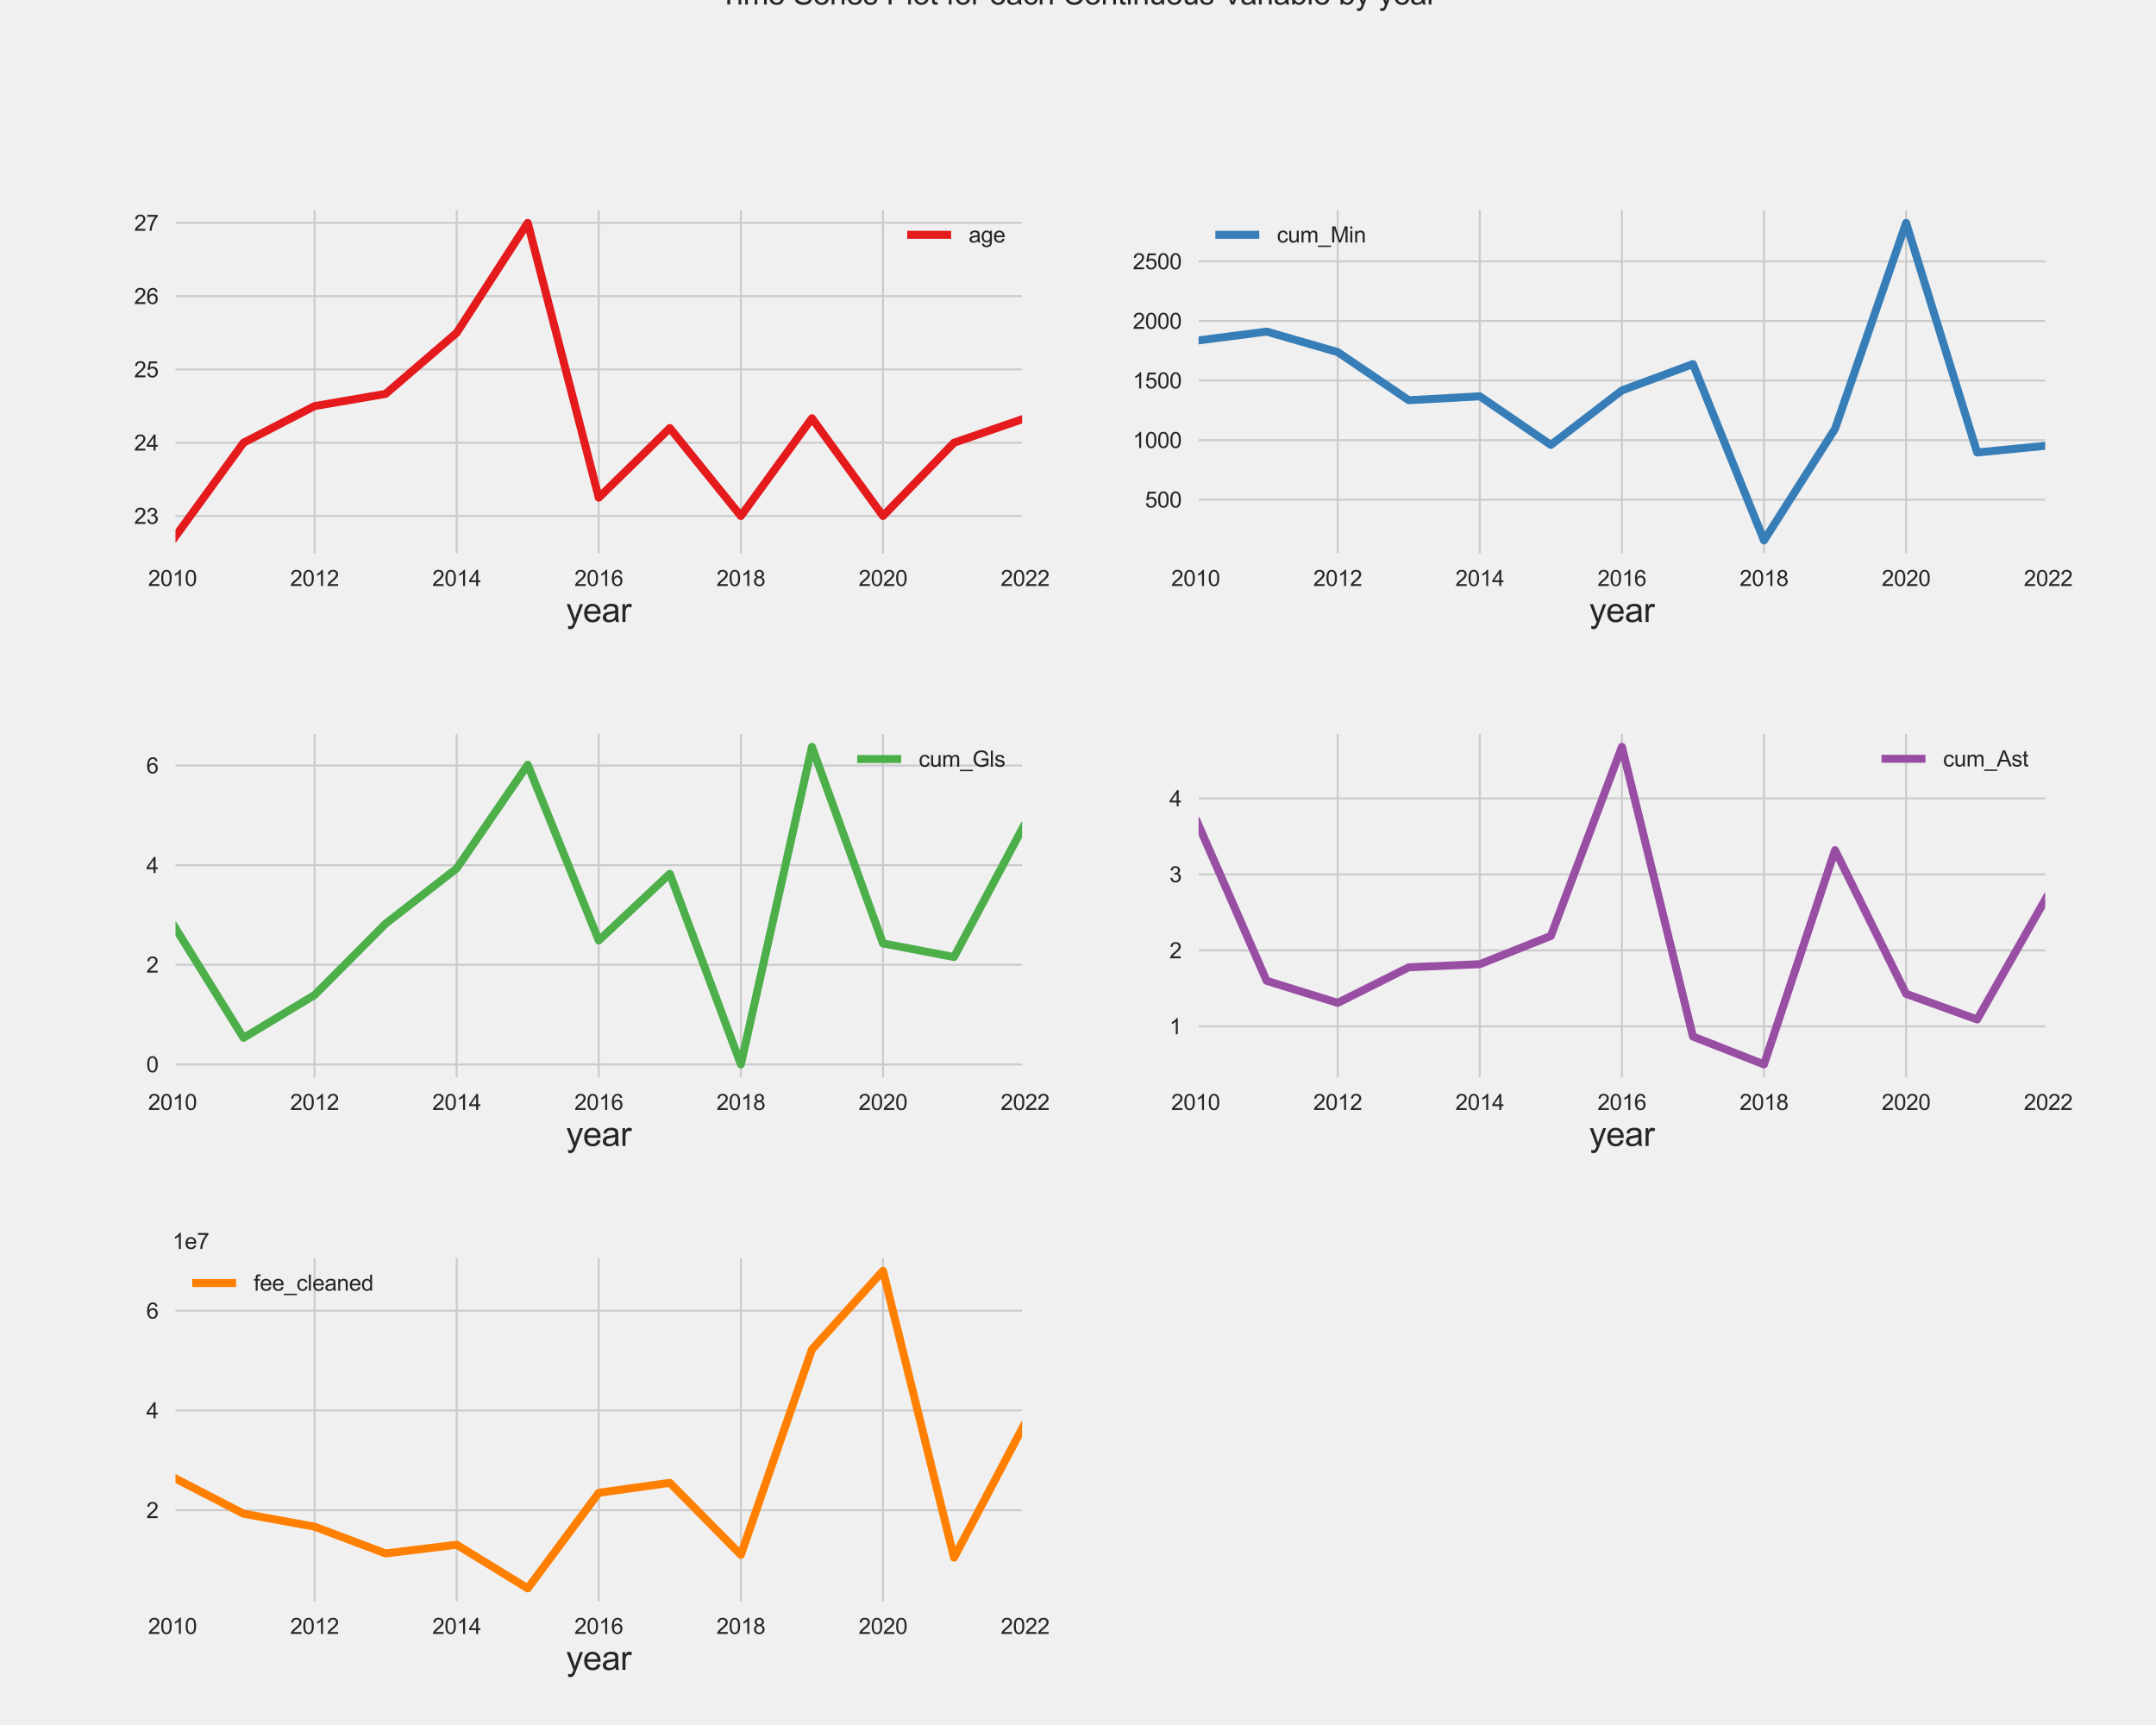 <?xml version="1.0" encoding="utf-8" standalone="no"?>
<!DOCTYPE svg PUBLIC "-//W3C//DTD SVG 1.1//EN"
  "http://www.w3.org/Graphics/SVG/1.1/DTD/svg11.dtd">
<svg xmlns:xlink="http://www.w3.org/1999/xlink" width="1080pt" height="864pt" viewBox="0 0 1080 864" xmlns="http://www.w3.org/2000/svg" version="1.1">
 <defs>
  <style type="text/css">*{stroke-linejoin: round; stroke-linecap: butt}</style>
 </defs>
 <g id="figure_1">
  <g id="patch_1">
   <path d="M 0 864 
L 1080 864 
L 1080 0 
L 0 0 
z
" style="fill: #f0f0f0"/>
  </g>
  <g id="axes_1">
   <g id="patch_2">
    <path d="M 86.4 278.64 
L 513.491 278.64 
L 513.491 103.68 
L 86.4 103.68 
z
" style="fill: #f0f0f0"/>
   </g>
   <g id="matplotlib.axis_1">
    <g id="xtick_1">
     <g id="line2d_1">
      <path d="M 86.4 278.64 
L 86.4 103.68 
" clip-path="url(#pf07fa0594e)" style="fill: none; stroke: #cbcbcb"/>
     </g>
     <g id="text_1">
      <!-- 2010 -->
      <g style="fill: #262626" transform="translate(74.166 293.514)scale(0.11 -0.11)">
       <defs>
        <path id="ArialMT-32" d="M 3222 541 
L 3222 0 
L 194 0 
Q 188 203 259 391 
Q 375 700 629 1000 
Q 884 1300 1366 1694 
Q 2113 2306 2375 2664 
Q 2638 3022 2638 3341 
Q 2638 3675 2398 3904 
Q 2159 4134 1775 4134 
Q 1369 4134 1125 3890 
Q 881 3647 878 3216 
L 300 3275 
Q 359 3922 746 4261 
Q 1134 4600 1788 4600 
Q 2447 4600 2831 4234 
Q 3216 3869 3216 3328 
Q 3216 3053 3103 2787 
Q 2991 2522 2730 2228 
Q 2469 1934 1863 1422 
Q 1356 997 1212 845 
Q 1069 694 975 541 
L 3222 541 
z
" transform="scale(0.016)"/>
        <path id="ArialMT-30" d="M 266 2259 
Q 266 3072 433 3567 
Q 600 4063 929 4331 
Q 1259 4600 1759 4600 
Q 2128 4600 2406 4451 
Q 2684 4303 2865 4023 
Q 3047 3744 3150 3342 
Q 3253 2941 3253 2259 
Q 3253 1453 3087 958 
Q 2922 463 2592 192 
Q 2263 -78 1759 -78 
Q 1097 -78 719 397 
Q 266 969 266 2259 
z
M 844 2259 
Q 844 1131 1108 757 
Q 1372 384 1759 384 
Q 2147 384 2411 759 
Q 2675 1134 2675 2259 
Q 2675 3391 2411 3762 
Q 2147 4134 1753 4134 
Q 1366 4134 1134 3806 
Q 844 3388 844 2259 
z
" transform="scale(0.016)"/>
        <path id="ArialMT-31" d="M 2384 0 
L 1822 0 
L 1822 3584 
Q 1619 3391 1289 3197 
Q 959 3003 697 2906 
L 697 3450 
Q 1169 3672 1522 3987 
Q 1875 4303 2022 4600 
L 2384 4600 
L 2384 0 
z
" transform="scale(0.016)"/>
       </defs>
       <use xlink:href="#ArialMT-32"/>
       <use xlink:href="#ArialMT-30" x="55.615"/>
       <use xlink:href="#ArialMT-31" x="111.23"/>
       <use xlink:href="#ArialMT-30" x="166.846"/>
      </g>
     </g>
    </g>
    <g id="xtick_2">
     <g id="line2d_2">
      <path d="M 157.582 278.64 
L 157.582 103.68 
" clip-path="url(#pf07fa0594e)" style="fill: none; stroke: #cbcbcb"/>
     </g>
     <g id="text_2">
      <!-- 2012 -->
      <g style="fill: #262626" transform="translate(145.348 293.514)scale(0.11 -0.11)">
       <use xlink:href="#ArialMT-32"/>
       <use xlink:href="#ArialMT-30" x="55.615"/>
       <use xlink:href="#ArialMT-31" x="111.23"/>
       <use xlink:href="#ArialMT-32" x="166.846"/>
      </g>
     </g>
    </g>
    <g id="xtick_3">
     <g id="line2d_3">
      <path d="M 228.764 278.64 
L 228.764 103.68 
" clip-path="url(#pf07fa0594e)" style="fill: none; stroke: #cbcbcb"/>
     </g>
     <g id="text_3">
      <!-- 2014 -->
      <g style="fill: #262626" transform="translate(216.53 293.514)scale(0.11 -0.11)">
       <defs>
        <path id="ArialMT-34" d="M 2069 0 
L 2069 1097 
L 81 1097 
L 81 1613 
L 2172 4581 
L 2631 4581 
L 2631 1613 
L 3250 1613 
L 3250 1097 
L 2631 1097 
L 2631 0 
L 2069 0 
z
M 2069 1613 
L 2069 3678 
L 634 1613 
L 2069 1613 
z
" transform="scale(0.016)"/>
       </defs>
       <use xlink:href="#ArialMT-32"/>
       <use xlink:href="#ArialMT-30" x="55.615"/>
       <use xlink:href="#ArialMT-31" x="111.23"/>
       <use xlink:href="#ArialMT-34" x="166.846"/>
      </g>
     </g>
    </g>
    <g id="xtick_4">
     <g id="line2d_4">
      <path d="M 299.945 278.64 
L 299.945 103.68 
" clip-path="url(#pf07fa0594e)" style="fill: none; stroke: #cbcbcb"/>
     </g>
     <g id="text_4">
      <!-- 2016 -->
      <g style="fill: #262626" transform="translate(287.711 293.514)scale(0.11 -0.11)">
       <defs>
        <path id="ArialMT-36" d="M 3184 3459 
L 2625 3416 
Q 2550 3747 2413 3897 
Q 2184 4138 1850 4138 
Q 1581 4138 1378 3988 
Q 1113 3794 959 3422 
Q 806 3050 800 2363 
Q 1003 2672 1297 2822 
Q 1591 2972 1913 2972 
Q 2475 2972 2870 2558 
Q 3266 2144 3266 1488 
Q 3266 1056 3080 686 
Q 2894 316 2569 119 
Q 2244 -78 1831 -78 
Q 1128 -78 684 439 
Q 241 956 241 2144 
Q 241 3472 731 4075 
Q 1159 4600 1884 4600 
Q 2425 4600 2770 4297 
Q 3116 3994 3184 3459 
z
M 888 1484 
Q 888 1194 1011 928 
Q 1134 663 1356 523 
Q 1578 384 1822 384 
Q 2178 384 2434 671 
Q 2691 959 2691 1453 
Q 2691 1928 2437 2201 
Q 2184 2475 1800 2475 
Q 1419 2475 1153 2201 
Q 888 1928 888 1484 
z
" transform="scale(0.016)"/>
       </defs>
       <use xlink:href="#ArialMT-32"/>
       <use xlink:href="#ArialMT-30" x="55.615"/>
       <use xlink:href="#ArialMT-31" x="111.23"/>
       <use xlink:href="#ArialMT-36" x="166.846"/>
      </g>
     </g>
    </g>
    <g id="xtick_5">
     <g id="line2d_5">
      <path d="M 371.127 278.64 
L 371.127 103.68 
" clip-path="url(#pf07fa0594e)" style="fill: none; stroke: #cbcbcb"/>
     </g>
     <g id="text_5">
      <!-- 2018 -->
      <g style="fill: #262626" transform="translate(358.893 293.514)scale(0.11 -0.11)">
       <defs>
        <path id="ArialMT-38" d="M 1131 2484 
Q 781 2613 612 2850 
Q 444 3088 444 3419 
Q 444 3919 803 4259 
Q 1163 4600 1759 4600 
Q 2359 4600 2725 4251 
Q 3091 3903 3091 3403 
Q 3091 3084 2923 2848 
Q 2756 2613 2416 2484 
Q 2838 2347 3058 2040 
Q 3278 1734 3278 1309 
Q 3278 722 2862 322 
Q 2447 -78 1769 -78 
Q 1091 -78 675 323 
Q 259 725 259 1325 
Q 259 1772 486 2073 
Q 713 2375 1131 2484 
z
M 1019 3438 
Q 1019 3113 1228 2906 
Q 1438 2700 1772 2700 
Q 2097 2700 2305 2904 
Q 2513 3109 2513 3406 
Q 2513 3716 2298 3927 
Q 2084 4138 1766 4138 
Q 1444 4138 1231 3931 
Q 1019 3725 1019 3438 
z
M 838 1322 
Q 838 1081 952 856 
Q 1066 631 1291 507 
Q 1516 384 1775 384 
Q 2178 384 2440 643 
Q 2703 903 2703 1303 
Q 2703 1709 2433 1975 
Q 2163 2241 1756 2241 
Q 1359 2241 1098 1978 
Q 838 1716 838 1322 
z
" transform="scale(0.016)"/>
       </defs>
       <use xlink:href="#ArialMT-32"/>
       <use xlink:href="#ArialMT-30" x="55.615"/>
       <use xlink:href="#ArialMT-31" x="111.23"/>
       <use xlink:href="#ArialMT-38" x="166.846"/>
      </g>
     </g>
    </g>
    <g id="xtick_6">
     <g id="line2d_6">
      <path d="M 442.309 278.64 
L 442.309 103.68 
" clip-path="url(#pf07fa0594e)" style="fill: none; stroke: #cbcbcb"/>
     </g>
     <g id="text_6">
      <!-- 2020 -->
      <g style="fill: #262626" transform="translate(430.075 293.514)scale(0.11 -0.11)">
       <use xlink:href="#ArialMT-32"/>
       <use xlink:href="#ArialMT-30" x="55.615"/>
       <use xlink:href="#ArialMT-32" x="111.23"/>
       <use xlink:href="#ArialMT-30" x="166.846"/>
      </g>
     </g>
    </g>
    <g id="xtick_7">
     <g id="line2d_7">
      <path d="M 513.491 278.64 
L 513.491 103.68 
" clip-path="url(#pf07fa0594e)" style="fill: none; stroke: #cbcbcb"/>
     </g>
     <g id="text_7">
      <!-- 2022 -->
      <g style="fill: #262626" transform="translate(501.257 293.514)scale(0.11 -0.11)">
       <use xlink:href="#ArialMT-32"/>
       <use xlink:href="#ArialMT-30" x="55.615"/>
       <use xlink:href="#ArialMT-32" x="111.23"/>
       <use xlink:href="#ArialMT-32" x="166.846"/>
      </g>
     </g>
    </g>
    <g id="xtick_8"/>
    <g id="xtick_9"/>
    <g id="xtick_10"/>
    <g id="xtick_11"/>
    <g id="xtick_12"/>
    <g id="xtick_13"/>
    <g id="text_8">
     <!-- year -->
     <g style="fill: #262626" transform="translate(283.606 311.528)scale(0.168 -0.168)">
      <defs>
       <path id="ArialMT-79" d="M 397 -1278 
L 334 -750 
Q 519 -800 656 -800 
Q 844 -800 956 -737 
Q 1069 -675 1141 -563 
Q 1194 -478 1313 -144 
Q 1328 -97 1363 -6 
L 103 3319 
L 709 3319 
L 1400 1397 
Q 1534 1031 1641 628 
Q 1738 1016 1872 1384 
L 2581 3319 
L 3144 3319 
L 1881 -56 
Q 1678 -603 1566 -809 
Q 1416 -1088 1222 -1217 
Q 1028 -1347 759 -1347 
Q 597 -1347 397 -1278 
z
" transform="scale(0.016)"/>
       <path id="ArialMT-65" d="M 2694 1069 
L 3275 997 
Q 3138 488 2766 206 
Q 2394 -75 1816 -75 
Q 1088 -75 661 373 
Q 234 822 234 1631 
Q 234 2469 665 2931 
Q 1097 3394 1784 3394 
Q 2450 3394 2872 2941 
Q 3294 2488 3294 1666 
Q 3294 1616 3291 1516 
L 816 1516 
Q 847 969 1125 678 
Q 1403 388 1819 388 
Q 2128 388 2347 550 
Q 2566 713 2694 1069 
z
M 847 1978 
L 2700 1978 
Q 2663 2397 2488 2606 
Q 2219 2931 1791 2931 
Q 1403 2931 1139 2672 
Q 875 2413 847 1978 
z
" transform="scale(0.016)"/>
       <path id="ArialMT-61" d="M 2588 409 
Q 2275 144 1986 34 
Q 1697 -75 1366 -75 
Q 819 -75 525 192 
Q 231 459 231 875 
Q 231 1119 342 1320 
Q 453 1522 633 1644 
Q 813 1766 1038 1828 
Q 1203 1872 1538 1913 
Q 2219 1994 2541 2106 
Q 2544 2222 2544 2253 
Q 2544 2597 2384 2738 
Q 2169 2928 1744 2928 
Q 1347 2928 1158 2789 
Q 969 2650 878 2297 
L 328 2372 
Q 403 2725 575 2942 
Q 747 3159 1072 3276 
Q 1397 3394 1825 3394 
Q 2250 3394 2515 3294 
Q 2781 3194 2906 3042 
Q 3031 2891 3081 2659 
Q 3109 2516 3109 2141 
L 3109 1391 
Q 3109 606 3145 398 
Q 3181 191 3288 0 
L 2700 0 
Q 2613 175 2588 409 
z
M 2541 1666 
Q 2234 1541 1622 1453 
Q 1275 1403 1131 1340 
Q 988 1278 909 1158 
Q 831 1038 831 891 
Q 831 666 1001 516 
Q 1172 366 1500 366 
Q 1825 366 2078 508 
Q 2331 650 2450 897 
Q 2541 1088 2541 1459 
L 2541 1666 
z
" transform="scale(0.016)"/>
       <path id="ArialMT-72" d="M 416 0 
L 416 3319 
L 922 3319 
L 922 2816 
Q 1116 3169 1280 3281 
Q 1444 3394 1641 3394 
Q 1925 3394 2219 3213 
L 2025 2691 
Q 1819 2813 1613 2813 
Q 1428 2813 1281 2702 
Q 1134 2591 1072 2394 
Q 978 2094 978 1738 
L 978 0 
L 416 0 
z
" transform="scale(0.016)"/>
      </defs>
      <use xlink:href="#ArialMT-79"/>
      <use xlink:href="#ArialMT-65" x="50"/>
      <use xlink:href="#ArialMT-61" x="105.615"/>
      <use xlink:href="#ArialMT-72" x="161.23"/>
     </g>
    </g>
   </g>
   <g id="matplotlib.axis_2">
    <g id="ytick_1">
     <g id="line2d_8">
      <path d="M 86.4 258.452 
L 513.491 258.452 
" clip-path="url(#pf07fa0594e)" style="fill: none; stroke: #cbcbcb"/>
     </g>
     <g id="text_9">
      <!-- 23 -->
      <g style="fill: #262626" transform="translate(67.166 262.389)scale(0.11 -0.11)">
       <defs>
        <path id="ArialMT-33" d="M 269 1209 
L 831 1284 
Q 928 806 1161 595 
Q 1394 384 1728 384 
Q 2125 384 2398 659 
Q 2672 934 2672 1341 
Q 2672 1728 2419 1979 
Q 2166 2231 1775 2231 
Q 1616 2231 1378 2169 
L 1441 2663 
Q 1497 2656 1531 2656 
Q 1891 2656 2178 2843 
Q 2466 3031 2466 3422 
Q 2466 3731 2256 3934 
Q 2047 4138 1716 4138 
Q 1388 4138 1169 3931 
Q 950 3725 888 3313 
L 325 3413 
Q 428 3978 793 4289 
Q 1159 4600 1703 4600 
Q 2078 4600 2393 4439 
Q 2709 4278 2876 4000 
Q 3044 3722 3044 3409 
Q 3044 3113 2884 2869 
Q 2725 2625 2413 2481 
Q 2819 2388 3044 2092 
Q 3269 1797 3269 1353 
Q 3269 753 2831 336 
Q 2394 -81 1725 -81 
Q 1122 -81 723 278 
Q 325 638 269 1209 
z
" transform="scale(0.016)"/>
       </defs>
       <use xlink:href="#ArialMT-32"/>
       <use xlink:href="#ArialMT-33" x="55.615"/>
      </g>
     </g>
    </g>
    <g id="ytick_2">
     <g id="line2d_9">
      <path d="M 86.4 221.747 
L 513.491 221.747 
" clip-path="url(#pf07fa0594e)" style="fill: none; stroke: #cbcbcb"/>
     </g>
     <g id="text_10">
      <!-- 24 -->
      <g style="fill: #262626" transform="translate(67.166 225.684)scale(0.11 -0.11)">
       <use xlink:href="#ArialMT-32"/>
       <use xlink:href="#ArialMT-34" x="55.615"/>
      </g>
     </g>
    </g>
    <g id="ytick_3">
     <g id="line2d_10">
      <path d="M 86.4 185.043 
L 513.491 185.043 
" clip-path="url(#pf07fa0594e)" style="fill: none; stroke: #cbcbcb"/>
     </g>
     <g id="text_11">
      <!-- 25 -->
      <g style="fill: #262626" transform="translate(67.166 188.979)scale(0.11 -0.11)">
       <defs>
        <path id="ArialMT-35" d="M 266 1200 
L 856 1250 
Q 922 819 1161 601 
Q 1400 384 1738 384 
Q 2144 384 2425 690 
Q 2706 997 2706 1503 
Q 2706 1984 2436 2262 
Q 2166 2541 1728 2541 
Q 1456 2541 1237 2417 
Q 1019 2294 894 2097 
L 366 2166 
L 809 4519 
L 3088 4519 
L 3088 3981 
L 1259 3981 
L 1013 2750 
Q 1425 3038 1878 3038 
Q 2478 3038 2890 2622 
Q 3303 2206 3303 1553 
Q 3303 931 2941 478 
Q 2500 -78 1738 -78 
Q 1113 -78 717 272 
Q 322 622 266 1200 
z
" transform="scale(0.016)"/>
       </defs>
       <use xlink:href="#ArialMT-32"/>
       <use xlink:href="#ArialMT-35" x="55.615"/>
      </g>
     </g>
    </g>
    <g id="ytick_4">
     <g id="line2d_11">
      <path d="M 86.4 148.338 
L 513.491 148.338 
" clip-path="url(#pf07fa0594e)" style="fill: none; stroke: #cbcbcb"/>
     </g>
     <g id="text_12">
      <!-- 26 -->
      <g style="fill: #262626" transform="translate(67.166 152.274)scale(0.11 -0.11)">
       <use xlink:href="#ArialMT-32"/>
       <use xlink:href="#ArialMT-36" x="55.615"/>
      </g>
     </g>
    </g>
    <g id="ytick_5">
     <g id="line2d_12">
      <path d="M 86.4 111.633 
L 513.491 111.633 
" clip-path="url(#pf07fa0594e)" style="fill: none; stroke: #cbcbcb"/>
     </g>
     <g id="text_13">
      <!-- 27 -->
      <g style="fill: #262626" transform="translate(67.166 115.57)scale(0.11 -0.11)">
       <defs>
        <path id="ArialMT-37" d="M 303 3981 
L 303 4522 
L 3269 4522 
L 3269 4084 
Q 2831 3619 2401 2847 
Q 1972 2075 1738 1259 
Q 1569 684 1522 0 
L 944 0 
Q 953 541 1156 1306 
Q 1359 2072 1739 2783 
Q 2119 3494 2547 3981 
L 303 3981 
z
" transform="scale(0.016)"/>
       </defs>
       <use xlink:href="#ArialMT-32"/>
       <use xlink:href="#ArialMT-37" x="55.615"/>
      </g>
     </g>
    </g>
   </g>
   <g id="line2d_13">
    <path d="M 86.4 270.687 
L 121.991 221.747 
L 157.582 203.395 
L 193.173 197.277 
L 228.764 166.69 
L 264.355 111.633 
L 299.945 249.276 
L 335.536 214.406 
L 371.127 258.452 
L 406.718 209.512 
L 442.309 258.452 
L 477.9 221.747 
L 513.491 209.512 
" clip-path="url(#pf07fa0594e)" style="fill: none; stroke: #e41a1c; stroke-width: 4"/>
   </g>
   <g id="patch_3">
    <path d="M 86.4 278.64 
L 86.4 103.68 
" style="fill: none; stroke: #f0f0f0; stroke-width: 3; stroke-linejoin: miter; stroke-linecap: square"/>
   </g>
   <g id="patch_4">
    <path d="M 513.491 278.64 
L 513.491 103.68 
" style="fill: none; stroke: #f0f0f0; stroke-width: 3; stroke-linejoin: miter; stroke-linecap: square"/>
   </g>
   <g id="patch_5">
    <path d="M 86.4 278.64 
L 513.491 278.64 
" style="fill: none; stroke: #f0f0f0; stroke-width: 3; stroke-linejoin: miter; stroke-linecap: square"/>
   </g>
   <g id="patch_6">
    <path d="M 86.4 103.68 
L 513.491 103.68 
" style="fill: none; stroke: #f0f0f0; stroke-width: 3; stroke-linejoin: miter; stroke-linecap: square"/>
   </g>
   <g id="legend_1">
    <g id="line2d_14">
     <path d="M 454.44 117.604 
L 465.44 117.604 
L 476.44 117.604 
" style="fill: none; stroke: #e41a1c; stroke-width: 4"/>
    </g>
    <g id="text_14">
     <!-- age -->
     <g style="fill: #262626" transform="translate(485.24 121.454)scale(0.11 -0.11)">
      <defs>
       <path id="ArialMT-67" d="M 319 -275 
L 866 -356 
Q 900 -609 1056 -725 
Q 1266 -881 1628 -881 
Q 2019 -881 2231 -725 
Q 2444 -569 2519 -288 
Q 2563 -116 2559 434 
Q 2191 0 1641 0 
Q 956 0 581 494 
Q 206 988 206 1678 
Q 206 2153 378 2554 
Q 550 2956 876 3175 
Q 1203 3394 1644 3394 
Q 2231 3394 2613 2919 
L 2613 3319 
L 3131 3319 
L 3131 450 
Q 3131 -325 2973 -648 
Q 2816 -972 2473 -1159 
Q 2131 -1347 1631 -1347 
Q 1038 -1347 672 -1080 
Q 306 -813 319 -275 
z
M 784 1719 
Q 784 1066 1043 766 
Q 1303 466 1694 466 
Q 2081 466 2343 764 
Q 2606 1063 2606 1700 
Q 2606 2309 2336 2618 
Q 2066 2928 1684 2928 
Q 1309 2928 1046 2623 
Q 784 2319 784 1719 
z
" transform="scale(0.016)"/>
      </defs>
      <use xlink:href="#ArialMT-61"/>
      <use xlink:href="#ArialMT-67" x="55.615"/>
      <use xlink:href="#ArialMT-65" x="111.23"/>
     </g>
    </g>
   </g>
  </g>
  <g id="axes_2">
   <g id="patch_7">
    <path d="M 598.909 278.64 
L 1026 278.64 
L 1026 103.68 
L 598.909 103.68 
z
" style="fill: #f0f0f0"/>
   </g>
   <g id="matplotlib.axis_3">
    <g id="xtick_14">
     <g id="line2d_15">
      <path d="M 598.909 278.64 
L 598.909 103.68 
" clip-path="url(#p435dba5d13)" style="fill: none; stroke: #cbcbcb"/>
     </g>
     <g id="text_15">
      <!-- 2010 -->
      <g style="fill: #262626" transform="translate(586.675 293.514)scale(0.11 -0.11)">
       <use xlink:href="#ArialMT-32"/>
       <use xlink:href="#ArialMT-30" x="55.615"/>
       <use xlink:href="#ArialMT-31" x="111.23"/>
       <use xlink:href="#ArialMT-30" x="166.846"/>
      </g>
     </g>
    </g>
    <g id="xtick_15">
     <g id="line2d_16">
      <path d="M 670.091 278.64 
L 670.091 103.68 
" clip-path="url(#p435dba5d13)" style="fill: none; stroke: #cbcbcb"/>
     </g>
     <g id="text_16">
      <!-- 2012 -->
      <g style="fill: #262626" transform="translate(657.857 293.514)scale(0.11 -0.11)">
       <use xlink:href="#ArialMT-32"/>
       <use xlink:href="#ArialMT-30" x="55.615"/>
       <use xlink:href="#ArialMT-31" x="111.23"/>
       <use xlink:href="#ArialMT-32" x="166.846"/>
      </g>
     </g>
    </g>
    <g id="xtick_16">
     <g id="line2d_17">
      <path d="M 741.273 278.64 
L 741.273 103.68 
" clip-path="url(#p435dba5d13)" style="fill: none; stroke: #cbcbcb"/>
     </g>
     <g id="text_17">
      <!-- 2014 -->
      <g style="fill: #262626" transform="translate(729.039 293.514)scale(0.11 -0.11)">
       <use xlink:href="#ArialMT-32"/>
       <use xlink:href="#ArialMT-30" x="55.615"/>
       <use xlink:href="#ArialMT-31" x="111.23"/>
       <use xlink:href="#ArialMT-34" x="166.846"/>
      </g>
     </g>
    </g>
    <g id="xtick_17">
     <g id="line2d_18">
      <path d="M 812.455 278.64 
L 812.455 103.68 
" clip-path="url(#p435dba5d13)" style="fill: none; stroke: #cbcbcb"/>
     </g>
     <g id="text_18">
      <!-- 2016 -->
      <g style="fill: #262626" transform="translate(800.22 293.514)scale(0.11 -0.11)">
       <use xlink:href="#ArialMT-32"/>
       <use xlink:href="#ArialMT-30" x="55.615"/>
       <use xlink:href="#ArialMT-31" x="111.23"/>
       <use xlink:href="#ArialMT-36" x="166.846"/>
      </g>
     </g>
    </g>
    <g id="xtick_18">
     <g id="line2d_19">
      <path d="M 883.636 278.64 
L 883.636 103.68 
" clip-path="url(#p435dba5d13)" style="fill: none; stroke: #cbcbcb"/>
     </g>
     <g id="text_19">
      <!-- 2018 -->
      <g style="fill: #262626" transform="translate(871.402 293.514)scale(0.11 -0.11)">
       <use xlink:href="#ArialMT-32"/>
       <use xlink:href="#ArialMT-30" x="55.615"/>
       <use xlink:href="#ArialMT-31" x="111.23"/>
       <use xlink:href="#ArialMT-38" x="166.846"/>
      </g>
     </g>
    </g>
    <g id="xtick_19">
     <g id="line2d_20">
      <path d="M 954.818 278.64 
L 954.818 103.68 
" clip-path="url(#p435dba5d13)" style="fill: none; stroke: #cbcbcb"/>
     </g>
     <g id="text_20">
      <!-- 2020 -->
      <g style="fill: #262626" transform="translate(942.584 293.514)scale(0.11 -0.11)">
       <use xlink:href="#ArialMT-32"/>
       <use xlink:href="#ArialMT-30" x="55.615"/>
       <use xlink:href="#ArialMT-32" x="111.23"/>
       <use xlink:href="#ArialMT-30" x="166.846"/>
      </g>
     </g>
    </g>
    <g id="xtick_20">
     <g id="line2d_21">
      <path d="M 1026 278.64 
L 1026 103.68 
" clip-path="url(#p435dba5d13)" style="fill: none; stroke: #cbcbcb"/>
     </g>
     <g id="text_21">
      <!-- 2022 -->
      <g style="fill: #262626" transform="translate(1013.766 293.514)scale(0.11 -0.11)">
       <use xlink:href="#ArialMT-32"/>
       <use xlink:href="#ArialMT-30" x="55.615"/>
       <use xlink:href="#ArialMT-32" x="111.23"/>
       <use xlink:href="#ArialMT-32" x="166.846"/>
      </g>
     </g>
    </g>
    <g id="xtick_21"/>
    <g id="xtick_22"/>
    <g id="xtick_23"/>
    <g id="xtick_24"/>
    <g id="xtick_25"/>
    <g id="xtick_26"/>
    <g id="text_22">
     <!-- year -->
     <g style="fill: #262626" transform="translate(796.115 311.528)scale(0.168 -0.168)">
      <use xlink:href="#ArialMT-79"/>
      <use xlink:href="#ArialMT-65" x="50"/>
      <use xlink:href="#ArialMT-61" x="105.615"/>
      <use xlink:href="#ArialMT-72" x="161.23"/>
     </g>
    </g>
   </g>
   <g id="matplotlib.axis_4">
    <g id="ytick_6">
     <g id="line2d_22">
      <path d="M 598.909 250.278 
L 1026 250.278 
" clip-path="url(#p435dba5d13)" style="fill: none; stroke: #cbcbcb"/>
     </g>
     <g id="text_23">
      <!-- 500 -->
      <g style="fill: #262626" transform="translate(573.558 254.215)scale(0.11 -0.11)">
       <use xlink:href="#ArialMT-35"/>
       <use xlink:href="#ArialMT-30" x="55.615"/>
       <use xlink:href="#ArialMT-30" x="111.23"/>
      </g>
     </g>
    </g>
    <g id="ytick_7">
     <g id="line2d_23">
      <path d="M 598.909 220.44 
L 1026 220.44 
" clip-path="url(#p435dba5d13)" style="fill: none; stroke: #cbcbcb"/>
     </g>
     <g id="text_24">
      <!-- 1000 -->
      <g style="fill: #262626" transform="translate(567.441 224.377)scale(0.11 -0.11)">
       <use xlink:href="#ArialMT-31"/>
       <use xlink:href="#ArialMT-30" x="55.615"/>
       <use xlink:href="#ArialMT-30" x="111.23"/>
       <use xlink:href="#ArialMT-30" x="166.846"/>
      </g>
     </g>
    </g>
    <g id="ytick_8">
     <g id="line2d_24">
      <path d="M 598.909 190.602 
L 1026 190.602 
" clip-path="url(#p435dba5d13)" style="fill: none; stroke: #cbcbcb"/>
     </g>
     <g id="text_25">
      <!-- 1500 -->
      <g style="fill: #262626" transform="translate(567.441 194.538)scale(0.11 -0.11)">
       <use xlink:href="#ArialMT-31"/>
       <use xlink:href="#ArialMT-35" x="55.615"/>
       <use xlink:href="#ArialMT-30" x="111.23"/>
       <use xlink:href="#ArialMT-30" x="166.846"/>
      </g>
     </g>
    </g>
    <g id="ytick_9">
     <g id="line2d_25">
      <path d="M 598.909 160.763 
L 1026 160.763 
" clip-path="url(#p435dba5d13)" style="fill: none; stroke: #cbcbcb"/>
     </g>
     <g id="text_26">
      <!-- 2000 -->
      <g style="fill: #262626" transform="translate(567.441 164.7)scale(0.11 -0.11)">
       <use xlink:href="#ArialMT-32"/>
       <use xlink:href="#ArialMT-30" x="55.615"/>
       <use xlink:href="#ArialMT-30" x="111.23"/>
       <use xlink:href="#ArialMT-30" x="166.846"/>
      </g>
     </g>
    </g>
    <g id="ytick_10">
     <g id="line2d_26">
      <path d="M 598.909 130.925 
L 1026 130.925 
" clip-path="url(#p435dba5d13)" style="fill: none; stroke: #cbcbcb"/>
     </g>
     <g id="text_27">
      <!-- 2500 -->
      <g style="fill: #262626" transform="translate(567.441 134.862)scale(0.11 -0.11)">
       <use xlink:href="#ArialMT-32"/>
       <use xlink:href="#ArialMT-35" x="55.615"/>
       <use xlink:href="#ArialMT-30" x="111.23"/>
       <use xlink:href="#ArialMT-30" x="166.846"/>
      </g>
     </g>
    </g>
   </g>
   <g id="line2d_27">
    <path d="M 598.909 170.684 
L 634.5 166.093 
L 670.091 176.352 
L 705.682 200.461 
L 741.273 198.503 
L 776.864 222.846 
L 812.455 195.546 
L 848.045 182.363 
L 883.636 270.687 
L 919.227 214.769 
L 954.818 111.633 
L 990.409 226.643 
L 1026 223.147 
" clip-path="url(#p435dba5d13)" style="fill: none; stroke: #377eb8; stroke-width: 4"/>
   </g>
   <g id="patch_8">
    <path d="M 598.909 278.64 
L 598.909 103.68 
" style="fill: none; stroke: #f0f0f0; stroke-width: 3; stroke-linejoin: miter; stroke-linecap: square"/>
   </g>
   <g id="patch_9">
    <path d="M 1026 278.64 
L 1026 103.68 
" style="fill: none; stroke: #f0f0f0; stroke-width: 3; stroke-linejoin: miter; stroke-linecap: square"/>
   </g>
   <g id="patch_10">
    <path d="M 598.909 278.64 
L 1026 278.64 
" style="fill: none; stroke: #f0f0f0; stroke-width: 3; stroke-linejoin: miter; stroke-linecap: square"/>
   </g>
   <g id="patch_11">
    <path d="M 598.909 103.68 
L 1026 103.68 
" style="fill: none; stroke: #f0f0f0; stroke-width: 3; stroke-linejoin: miter; stroke-linecap: square"/>
   </g>
   <g id="legend_2">
    <g id="line2d_28">
     <path d="M 608.809 117.604 
L 619.809 117.604 
L 630.809 117.604 
" style="fill: none; stroke: #377eb8; stroke-width: 4"/>
    </g>
    <g id="text_28">
     <!-- cum_Min -->
     <g style="fill: #262626" transform="translate(639.609 121.454)scale(0.11 -0.11)">
      <defs>
       <path id="ArialMT-63" d="M 2588 1216 
L 3141 1144 
Q 3050 572 2676 248 
Q 2303 -75 1759 -75 
Q 1078 -75 664 370 
Q 250 816 250 1647 
Q 250 2184 428 2587 
Q 606 2991 970 3192 
Q 1334 3394 1763 3394 
Q 2303 3394 2647 3120 
Q 2991 2847 3088 2344 
L 2541 2259 
Q 2463 2594 2264 2762 
Q 2066 2931 1784 2931 
Q 1359 2931 1093 2626 
Q 828 2322 828 1663 
Q 828 994 1084 691 
Q 1341 388 1753 388 
Q 2084 388 2306 591 
Q 2528 794 2588 1216 
z
" transform="scale(0.016)"/>
       <path id="ArialMT-75" d="M 2597 0 
L 2597 488 
Q 2209 -75 1544 -75 
Q 1250 -75 995 37 
Q 741 150 617 320 
Q 494 491 444 738 
Q 409 903 409 1263 
L 409 3319 
L 972 3319 
L 972 1478 
Q 972 1038 1006 884 
Q 1059 663 1231 536 
Q 1403 409 1656 409 
Q 1909 409 2131 539 
Q 2353 669 2445 892 
Q 2538 1116 2538 1541 
L 2538 3319 
L 3100 3319 
L 3100 0 
L 2597 0 
z
" transform="scale(0.016)"/>
       <path id="ArialMT-6d" d="M 422 0 
L 422 3319 
L 925 3319 
L 925 2853 
Q 1081 3097 1340 3245 
Q 1600 3394 1931 3394 
Q 2300 3394 2536 3241 
Q 2772 3088 2869 2813 
Q 3263 3394 3894 3394 
Q 4388 3394 4653 3120 
Q 4919 2847 4919 2278 
L 4919 0 
L 4359 0 
L 4359 2091 
Q 4359 2428 4304 2576 
Q 4250 2725 4106 2815 
Q 3963 2906 3769 2906 
Q 3419 2906 3187 2673 
Q 2956 2441 2956 1928 
L 2956 0 
L 2394 0 
L 2394 2156 
Q 2394 2531 2256 2718 
Q 2119 2906 1806 2906 
Q 1569 2906 1367 2781 
Q 1166 2656 1075 2415 
Q 984 2175 984 1722 
L 984 0 
L 422 0 
z
" transform="scale(0.016)"/>
       <path id="ArialMT-5f" d="M -97 -1272 
L -97 -866 
L 3631 -866 
L 3631 -1272 
L -97 -1272 
z
" transform="scale(0.016)"/>
       <path id="ArialMT-4d" d="M 475 0 
L 475 4581 
L 1388 4581 
L 2472 1338 
Q 2622 884 2691 659 
Q 2769 909 2934 1394 
L 4031 4581 
L 4847 4581 
L 4847 0 
L 4263 0 
L 4263 3834 
L 2931 0 
L 2384 0 
L 1059 3900 
L 1059 0 
L 475 0 
z
" transform="scale(0.016)"/>
       <path id="ArialMT-69" d="M 425 3934 
L 425 4581 
L 988 4581 
L 988 3934 
L 425 3934 
z
M 425 0 
L 425 3319 
L 988 3319 
L 988 0 
L 425 0 
z
" transform="scale(0.016)"/>
       <path id="ArialMT-6e" d="M 422 0 
L 422 3319 
L 928 3319 
L 928 2847 
Q 1294 3394 1984 3394 
Q 2284 3394 2536 3286 
Q 2788 3178 2913 3003 
Q 3038 2828 3088 2588 
Q 3119 2431 3119 2041 
L 3119 0 
L 2556 0 
L 2556 2019 
Q 2556 2363 2490 2533 
Q 2425 2703 2258 2804 
Q 2091 2906 1866 2906 
Q 1506 2906 1245 2678 
Q 984 2450 984 1813 
L 984 0 
L 422 0 
z
" transform="scale(0.016)"/>
      </defs>
      <use xlink:href="#ArialMT-63"/>
      <use xlink:href="#ArialMT-75" x="50"/>
      <use xlink:href="#ArialMT-6d" x="105.615"/>
      <use xlink:href="#ArialMT-5f" x="188.916"/>
      <use xlink:href="#ArialMT-4d" x="244.531"/>
      <use xlink:href="#ArialMT-69" x="327.832"/>
      <use xlink:href="#ArialMT-6e" x="350.049"/>
     </g>
    </g>
   </g>
  </g>
  <g id="axes_3">
   <g id="patch_12">
    <path d="M 86.4 541.08 
L 513.491 541.08 
L 513.491 366.12 
L 86.4 366.12 
z
" style="fill: #f0f0f0"/>
   </g>
   <g id="matplotlib.axis_5">
    <g id="xtick_27">
     <g id="line2d_29">
      <path d="M 86.4 541.08 
L 86.4 366.12 
" clip-path="url(#p46775a0bb5)" style="fill: none; stroke: #cbcbcb"/>
     </g>
     <g id="text_29">
      <!-- 2010 -->
      <g style="fill: #262626" transform="translate(74.166 555.954)scale(0.11 -0.11)">
       <use xlink:href="#ArialMT-32"/>
       <use xlink:href="#ArialMT-30" x="55.615"/>
       <use xlink:href="#ArialMT-31" x="111.23"/>
       <use xlink:href="#ArialMT-30" x="166.846"/>
      </g>
     </g>
    </g>
    <g id="xtick_28">
     <g id="line2d_30">
      <path d="M 157.582 541.08 
L 157.582 366.12 
" clip-path="url(#p46775a0bb5)" style="fill: none; stroke: #cbcbcb"/>
     </g>
     <g id="text_30">
      <!-- 2012 -->
      <g style="fill: #262626" transform="translate(145.348 555.954)scale(0.11 -0.11)">
       <use xlink:href="#ArialMT-32"/>
       <use xlink:href="#ArialMT-30" x="55.615"/>
       <use xlink:href="#ArialMT-31" x="111.23"/>
       <use xlink:href="#ArialMT-32" x="166.846"/>
      </g>
     </g>
    </g>
    <g id="xtick_29">
     <g id="line2d_31">
      <path d="M 228.764 541.08 
L 228.764 366.12 
" clip-path="url(#p46775a0bb5)" style="fill: none; stroke: #cbcbcb"/>
     </g>
     <g id="text_31">
      <!-- 2014 -->
      <g style="fill: #262626" transform="translate(216.53 555.954)scale(0.11 -0.11)">
       <use xlink:href="#ArialMT-32"/>
       <use xlink:href="#ArialMT-30" x="55.615"/>
       <use xlink:href="#ArialMT-31" x="111.23"/>
       <use xlink:href="#ArialMT-34" x="166.846"/>
      </g>
     </g>
    </g>
    <g id="xtick_30">
     <g id="line2d_32">
      <path d="M 299.945 541.08 
L 299.945 366.12 
" clip-path="url(#p46775a0bb5)" style="fill: none; stroke: #cbcbcb"/>
     </g>
     <g id="text_32">
      <!-- 2016 -->
      <g style="fill: #262626" transform="translate(287.711 555.954)scale(0.11 -0.11)">
       <use xlink:href="#ArialMT-32"/>
       <use xlink:href="#ArialMT-30" x="55.615"/>
       <use xlink:href="#ArialMT-31" x="111.23"/>
       <use xlink:href="#ArialMT-36" x="166.846"/>
      </g>
     </g>
    </g>
    <g id="xtick_31">
     <g id="line2d_33">
      <path d="M 371.127 541.08 
L 371.127 366.12 
" clip-path="url(#p46775a0bb5)" style="fill: none; stroke: #cbcbcb"/>
     </g>
     <g id="text_33">
      <!-- 2018 -->
      <g style="fill: #262626" transform="translate(358.893 555.954)scale(0.11 -0.11)">
       <use xlink:href="#ArialMT-32"/>
       <use xlink:href="#ArialMT-30" x="55.615"/>
       <use xlink:href="#ArialMT-31" x="111.23"/>
       <use xlink:href="#ArialMT-38" x="166.846"/>
      </g>
     </g>
    </g>
    <g id="xtick_32">
     <g id="line2d_34">
      <path d="M 442.309 541.08 
L 442.309 366.12 
" clip-path="url(#p46775a0bb5)" style="fill: none; stroke: #cbcbcb"/>
     </g>
     <g id="text_34">
      <!-- 2020 -->
      <g style="fill: #262626" transform="translate(430.075 555.954)scale(0.11 -0.11)">
       <use xlink:href="#ArialMT-32"/>
       <use xlink:href="#ArialMT-30" x="55.615"/>
       <use xlink:href="#ArialMT-32" x="111.23"/>
       <use xlink:href="#ArialMT-30" x="166.846"/>
      </g>
     </g>
    </g>
    <g id="xtick_33">
     <g id="line2d_35">
      <path d="M 513.491 541.08 
L 513.491 366.12 
" clip-path="url(#p46775a0bb5)" style="fill: none; stroke: #cbcbcb"/>
     </g>
     <g id="text_35">
      <!-- 2022 -->
      <g style="fill: #262626" transform="translate(501.257 555.954)scale(0.11 -0.11)">
       <use xlink:href="#ArialMT-32"/>
       <use xlink:href="#ArialMT-30" x="55.615"/>
       <use xlink:href="#ArialMT-32" x="111.23"/>
       <use xlink:href="#ArialMT-32" x="166.846"/>
      </g>
     </g>
    </g>
    <g id="xtick_34"/>
    <g id="xtick_35"/>
    <g id="xtick_36"/>
    <g id="xtick_37"/>
    <g id="xtick_38"/>
    <g id="xtick_39"/>
    <g id="text_36">
     <!-- year -->
     <g style="fill: #262626" transform="translate(283.606 573.968)scale(0.168 -0.168)">
      <use xlink:href="#ArialMT-79"/>
      <use xlink:href="#ArialMT-65" x="50"/>
      <use xlink:href="#ArialMT-61" x="105.615"/>
      <use xlink:href="#ArialMT-72" x="161.23"/>
     </g>
    </g>
   </g>
   <g id="matplotlib.axis_6">
    <g id="ytick_11">
     <g id="line2d_36">
      <path d="M 86.4 533.127 
L 513.491 533.127 
" clip-path="url(#p46775a0bb5)" style="fill: none; stroke: #cbcbcb"/>
     </g>
     <g id="text_37">
      <!-- 0 -->
      <g style="fill: #262626" transform="translate(73.283 537.064)scale(0.11 -0.11)">
       <use xlink:href="#ArialMT-30"/>
      </g>
     </g>
    </g>
    <g id="ytick_12">
     <g id="line2d_37">
      <path d="M 86.4 483.228 
L 513.491 483.228 
" clip-path="url(#p46775a0bb5)" style="fill: none; stroke: #cbcbcb"/>
     </g>
     <g id="text_38">
      <!-- 2 -->
      <g style="fill: #262626" transform="translate(73.283 487.165)scale(0.11 -0.11)">
       <use xlink:href="#ArialMT-32"/>
      </g>
     </g>
    </g>
    <g id="ytick_13">
     <g id="line2d_38">
      <path d="M 86.4 433.33 
L 513.491 433.33 
" clip-path="url(#p46775a0bb5)" style="fill: none; stroke: #cbcbcb"/>
     </g>
     <g id="text_39">
      <!-- 4 -->
      <g style="fill: #262626" transform="translate(73.283 437.266)scale(0.11 -0.11)">
       <use xlink:href="#ArialMT-34"/>
      </g>
     </g>
    </g>
    <g id="ytick_14">
     <g id="line2d_39">
      <path d="M 86.4 383.431 
L 513.491 383.431 
" clip-path="url(#p46775a0bb5)" style="fill: none; stroke: #cbcbcb"/>
     </g>
     <g id="text_40">
      <!-- 6 -->
      <g style="fill: #262626" transform="translate(73.283 387.368)scale(0.11 -0.11)">
       <use xlink:href="#ArialMT-36"/>
      </g>
     </g>
    </g>
   </g>
   <g id="line2d_40">
    <path d="M 86.4 462.477 
L 121.991 519.821 
L 157.582 498.376 
L 193.173 462.635 
L 228.764 434.983 
L 264.355 383.035 
L 299.945 471.051 
L 335.536 437.654 
L 371.127 533.127 
L 406.718 374.073 
L 442.309 472.536 
L 477.9 479.338 
L 513.491 412.406 
" clip-path="url(#p46775a0bb5)" style="fill: none; stroke: #4daf4a; stroke-width: 4"/>
   </g>
   <g id="patch_13">
    <path d="M 86.4 541.08 
L 86.4 366.12 
" style="fill: none; stroke: #f0f0f0; stroke-width: 3; stroke-linejoin: miter; stroke-linecap: square"/>
   </g>
   <g id="patch_14">
    <path d="M 513.491 541.08 
L 513.491 366.12 
" style="fill: none; stroke: #f0f0f0; stroke-width: 3; stroke-linejoin: miter; stroke-linecap: square"/>
   </g>
   <g id="patch_15">
    <path d="M 86.4 541.08 
L 513.491 541.08 
" style="fill: none; stroke: #f0f0f0; stroke-width: 3; stroke-linejoin: miter; stroke-linecap: square"/>
   </g>
   <g id="patch_16">
    <path d="M 86.4 366.12 
L 513.491 366.12 
" style="fill: none; stroke: #f0f0f0; stroke-width: 3; stroke-linejoin: miter; stroke-linecap: square"/>
   </g>
   <g id="legend_3">
    <g id="line2d_41">
     <path d="M 429.394 380.178 
L 440.394 380.178 
L 451.394 380.178 
" style="fill: none; stroke: #4daf4a; stroke-width: 4"/>
    </g>
    <g id="text_41">
     <!-- cum_Gls -->
     <g style="fill: #262626" transform="translate(460.194 384.028)scale(0.11 -0.11)">
      <defs>
       <path id="ArialMT-47" d="M 2638 1797 
L 2638 2334 
L 4578 2338 
L 4578 638 
Q 4131 281 3656 101 
Q 3181 -78 2681 -78 
Q 2006 -78 1454 211 
Q 903 500 622 1047 
Q 341 1594 341 2269 
Q 341 2938 620 3517 
Q 900 4097 1425 4378 
Q 1950 4659 2634 4659 
Q 3131 4659 3532 4498 
Q 3934 4338 4162 4050 
Q 4391 3763 4509 3300 
L 3963 3150 
Q 3859 3500 3706 3700 
Q 3553 3900 3268 4020 
Q 2984 4141 2638 4141 
Q 2222 4141 1919 4014 
Q 1616 3888 1430 3681 
Q 1244 3475 1141 3228 
Q 966 2803 966 2306 
Q 966 1694 1177 1281 
Q 1388 869 1791 669 
Q 2194 469 2647 469 
Q 3041 469 3416 620 
Q 3791 772 3984 944 
L 3984 1797 
L 2638 1797 
z
" transform="scale(0.016)"/>
       <path id="ArialMT-6c" d="M 409 0 
L 409 4581 
L 972 4581 
L 972 0 
L 409 0 
z
" transform="scale(0.016)"/>
       <path id="ArialMT-73" d="M 197 991 
L 753 1078 
Q 800 744 1014 566 
Q 1228 388 1613 388 
Q 2000 388 2187 545 
Q 2375 703 2375 916 
Q 2375 1106 2209 1216 
Q 2094 1291 1634 1406 
Q 1016 1563 777 1677 
Q 538 1791 414 1992 
Q 291 2194 291 2438 
Q 291 2659 392 2848 
Q 494 3038 669 3163 
Q 800 3259 1026 3326 
Q 1253 3394 1513 3394 
Q 1903 3394 2198 3281 
Q 2494 3169 2634 2976 
Q 2775 2784 2828 2463 
L 2278 2388 
Q 2241 2644 2061 2787 
Q 1881 2931 1553 2931 
Q 1166 2931 1000 2803 
Q 834 2675 834 2503 
Q 834 2394 903 2306 
Q 972 2216 1119 2156 
Q 1203 2125 1616 2013 
Q 2213 1853 2448 1751 
Q 2684 1650 2818 1456 
Q 2953 1263 2953 975 
Q 2953 694 2789 445 
Q 2625 197 2315 61 
Q 2006 -75 1616 -75 
Q 969 -75 630 194 
Q 291 463 197 991 
z
" transform="scale(0.016)"/>
      </defs>
      <use xlink:href="#ArialMT-63"/>
      <use xlink:href="#ArialMT-75" x="50"/>
      <use xlink:href="#ArialMT-6d" x="105.615"/>
      <use xlink:href="#ArialMT-5f" x="188.916"/>
      <use xlink:href="#ArialMT-47" x="244.531"/>
      <use xlink:href="#ArialMT-6c" x="322.314"/>
      <use xlink:href="#ArialMT-73" x="344.531"/>
     </g>
    </g>
   </g>
  </g>
  <g id="axes_4">
   <g id="patch_17">
    <path d="M 598.909 541.08 
L 1026 541.08 
L 1026 366.12 
L 598.909 366.12 
z
" style="fill: #f0f0f0"/>
   </g>
   <g id="matplotlib.axis_7">
    <g id="xtick_40">
     <g id="line2d_42">
      <path d="M 598.909 541.08 
L 598.909 366.12 
" clip-path="url(#pd5a4ae2fbb)" style="fill: none; stroke: #cbcbcb"/>
     </g>
     <g id="text_42">
      <!-- 2010 -->
      <g style="fill: #262626" transform="translate(586.675 555.954)scale(0.11 -0.11)">
       <use xlink:href="#ArialMT-32"/>
       <use xlink:href="#ArialMT-30" x="55.615"/>
       <use xlink:href="#ArialMT-31" x="111.23"/>
       <use xlink:href="#ArialMT-30" x="166.846"/>
      </g>
     </g>
    </g>
    <g id="xtick_41">
     <g id="line2d_43">
      <path d="M 670.091 541.08 
L 670.091 366.12 
" clip-path="url(#pd5a4ae2fbb)" style="fill: none; stroke: #cbcbcb"/>
     </g>
     <g id="text_43">
      <!-- 2012 -->
      <g style="fill: #262626" transform="translate(657.857 555.954)scale(0.11 -0.11)">
       <use xlink:href="#ArialMT-32"/>
       <use xlink:href="#ArialMT-30" x="55.615"/>
       <use xlink:href="#ArialMT-31" x="111.23"/>
       <use xlink:href="#ArialMT-32" x="166.846"/>
      </g>
     </g>
    </g>
    <g id="xtick_42">
     <g id="line2d_44">
      <path d="M 741.273 541.08 
L 741.273 366.12 
" clip-path="url(#pd5a4ae2fbb)" style="fill: none; stroke: #cbcbcb"/>
     </g>
     <g id="text_44">
      <!-- 2014 -->
      <g style="fill: #262626" transform="translate(729.039 555.954)scale(0.11 -0.11)">
       <use xlink:href="#ArialMT-32"/>
       <use xlink:href="#ArialMT-30" x="55.615"/>
       <use xlink:href="#ArialMT-31" x="111.23"/>
       <use xlink:href="#ArialMT-34" x="166.846"/>
      </g>
     </g>
    </g>
    <g id="xtick_43">
     <g id="line2d_45">
      <path d="M 812.455 541.08 
L 812.455 366.12 
" clip-path="url(#pd5a4ae2fbb)" style="fill: none; stroke: #cbcbcb"/>
     </g>
     <g id="text_45">
      <!-- 2016 -->
      <g style="fill: #262626" transform="translate(800.22 555.954)scale(0.11 -0.11)">
       <use xlink:href="#ArialMT-32"/>
       <use xlink:href="#ArialMT-30" x="55.615"/>
       <use xlink:href="#ArialMT-31" x="111.23"/>
       <use xlink:href="#ArialMT-36" x="166.846"/>
      </g>
     </g>
    </g>
    <g id="xtick_44">
     <g id="line2d_46">
      <path d="M 883.636 541.08 
L 883.636 366.12 
" clip-path="url(#pd5a4ae2fbb)" style="fill: none; stroke: #cbcbcb"/>
     </g>
     <g id="text_46">
      <!-- 2018 -->
      <g style="fill: #262626" transform="translate(871.402 555.954)scale(0.11 -0.11)">
       <use xlink:href="#ArialMT-32"/>
       <use xlink:href="#ArialMT-30" x="55.615"/>
       <use xlink:href="#ArialMT-31" x="111.23"/>
       <use xlink:href="#ArialMT-38" x="166.846"/>
      </g>
     </g>
    </g>
    <g id="xtick_45">
     <g id="line2d_47">
      <path d="M 954.818 541.08 
L 954.818 366.12 
" clip-path="url(#pd5a4ae2fbb)" style="fill: none; stroke: #cbcbcb"/>
     </g>
     <g id="text_47">
      <!-- 2020 -->
      <g style="fill: #262626" transform="translate(942.584 555.954)scale(0.11 -0.11)">
       <use xlink:href="#ArialMT-32"/>
       <use xlink:href="#ArialMT-30" x="55.615"/>
       <use xlink:href="#ArialMT-32" x="111.23"/>
       <use xlink:href="#ArialMT-30" x="166.846"/>
      </g>
     </g>
    </g>
    <g id="xtick_46">
     <g id="line2d_48">
      <path d="M 1026 541.08 
L 1026 366.12 
" clip-path="url(#pd5a4ae2fbb)" style="fill: none; stroke: #cbcbcb"/>
     </g>
     <g id="text_48">
      <!-- 2022 -->
      <g style="fill: #262626" transform="translate(1013.766 555.954)scale(0.11 -0.11)">
       <use xlink:href="#ArialMT-32"/>
       <use xlink:href="#ArialMT-30" x="55.615"/>
       <use xlink:href="#ArialMT-32" x="111.23"/>
       <use xlink:href="#ArialMT-32" x="166.846"/>
      </g>
     </g>
    </g>
    <g id="xtick_47"/>
    <g id="xtick_48"/>
    <g id="xtick_49"/>
    <g id="xtick_50"/>
    <g id="xtick_51"/>
    <g id="xtick_52"/>
    <g id="text_49">
     <!-- year -->
     <g style="fill: #262626" transform="translate(796.115 573.968)scale(0.168 -0.168)">
      <use xlink:href="#ArialMT-79"/>
      <use xlink:href="#ArialMT-65" x="50"/>
      <use xlink:href="#ArialMT-61" x="105.615"/>
      <use xlink:href="#ArialMT-72" x="161.23"/>
     </g>
    </g>
   </g>
   <g id="matplotlib.axis_8">
    <g id="ytick_15">
     <g id="line2d_49">
      <path d="M 598.909 514.095 
L 1026 514.095 
" clip-path="url(#pd5a4ae2fbb)" style="fill: none; stroke: #cbcbcb"/>
     </g>
     <g id="text_50">
      <!-- 1 -->
      <g style="fill: #262626" transform="translate(585.792 518.032)scale(0.11 -0.11)">
       <use xlink:href="#ArialMT-31"/>
      </g>
     </g>
    </g>
    <g id="ytick_16">
     <g id="line2d_50">
      <path d="M 598.909 476.031 
L 1026 476.031 
" clip-path="url(#pd5a4ae2fbb)" style="fill: none; stroke: #cbcbcb"/>
     </g>
     <g id="text_51">
      <!-- 2 -->
      <g style="fill: #262626" transform="translate(585.792 479.968)scale(0.11 -0.11)">
       <use xlink:href="#ArialMT-32"/>
      </g>
     </g>
    </g>
    <g id="ytick_17">
     <g id="line2d_51">
      <path d="M 598.909 437.966 
L 1026 437.966 
" clip-path="url(#pd5a4ae2fbb)" style="fill: none; stroke: #cbcbcb"/>
     </g>
     <g id="text_52">
      <!-- 3 -->
      <g style="fill: #262626" transform="translate(585.792 441.903)scale(0.11 -0.11)">
       <use xlink:href="#ArialMT-33"/>
      </g>
     </g>
    </g>
    <g id="ytick_18">
     <g id="line2d_52">
      <path d="M 598.909 399.902 
L 1026 399.902 
" clip-path="url(#pd5a4ae2fbb)" style="fill: none; stroke: #cbcbcb"/>
     </g>
     <g id="text_53">
      <!-- 4 -->
      <g style="fill: #262626" transform="translate(585.792 403.839)scale(0.11 -0.11)">
       <use xlink:href="#ArialMT-34"/>
      </g>
     </g>
    </g>
   </g>
   <g id="line2d_53">
    <path d="M 598.909 409.932 
L 634.5 491.257 
L 670.091 502.313 
L 705.682 484.49 
L 741.273 482.93 
L 776.864 468.78 
L 812.455 374.073 
L 848.045 519.17 
L 883.636 533.127 
L 919.227 425.825 
L 954.818 497.782 
L 990.409 510.616 
L 1026 447.996 
" clip-path="url(#pd5a4ae2fbb)" style="fill: none; stroke: #984ea3; stroke-width: 4"/>
   </g>
   <g id="patch_18">
    <path d="M 598.909 541.08 
L 598.909 366.12 
" style="fill: none; stroke: #f0f0f0; stroke-width: 3; stroke-linejoin: miter; stroke-linecap: square"/>
   </g>
   <g id="patch_19">
    <path d="M 1026 541.08 
L 1026 366.12 
" style="fill: none; stroke: #f0f0f0; stroke-width: 3; stroke-linejoin: miter; stroke-linecap: square"/>
   </g>
   <g id="patch_20">
    <path d="M 598.909 541.08 
L 1026 541.08 
" style="fill: none; stroke: #f0f0f0; stroke-width: 3; stroke-linejoin: miter; stroke-linecap: square"/>
   </g>
   <g id="patch_21">
    <path d="M 598.909 366.12 
L 1026 366.12 
" style="fill: none; stroke: #f0f0f0; stroke-width: 3; stroke-linejoin: miter; stroke-linecap: square"/>
   </g>
   <g id="legend_4">
    <g id="line2d_54">
     <path d="M 942.51 380.044 
L 953.51 380.044 
L 964.51 380.044 
" style="fill: none; stroke: #984ea3; stroke-width: 4"/>
    </g>
    <g id="text_54">
     <!-- cum_Ast -->
     <g style="fill: #262626" transform="translate(973.31 383.894)scale(0.11 -0.11)">
      <defs>
       <path id="ArialMT-41" d="M -9 0 
L 1750 4581 
L 2403 4581 
L 4278 0 
L 3588 0 
L 3053 1388 
L 1138 1388 
L 634 0 
L -9 0 
z
M 1313 1881 
L 2866 1881 
L 2388 3150 
Q 2169 3728 2063 4100 
Q 1975 3659 1816 3225 
L 1313 1881 
z
" transform="scale(0.016)"/>
       <path id="ArialMT-74" d="M 1650 503 
L 1731 6 
Q 1494 -44 1306 -44 
Q 1000 -44 831 53 
Q 663 150 594 308 
Q 525 466 525 972 
L 525 2881 
L 113 2881 
L 113 3319 
L 525 3319 
L 525 4141 
L 1084 4478 
L 1084 3319 
L 1650 3319 
L 1650 2881 
L 1084 2881 
L 1084 941 
Q 1084 700 1114 631 
Q 1144 563 1211 522 
Q 1278 481 1403 481 
Q 1497 481 1650 503 
z
" transform="scale(0.016)"/>
      </defs>
      <use xlink:href="#ArialMT-63"/>
      <use xlink:href="#ArialMT-75" x="50"/>
      <use xlink:href="#ArialMT-6d" x="105.615"/>
      <use xlink:href="#ArialMT-5f" x="188.916"/>
      <use xlink:href="#ArialMT-41" x="244.531"/>
      <use xlink:href="#ArialMT-73" x="311.23"/>
      <use xlink:href="#ArialMT-74" x="361.23"/>
     </g>
    </g>
   </g>
  </g>
  <g id="axes_5">
   <g id="patch_22">
    <path d="M 86.4 803.52 
L 513.491 803.52 
L 513.491 628.56 
L 86.4 628.56 
z
" style="fill: #f0f0f0"/>
   </g>
   <g id="matplotlib.axis_9">
    <g id="xtick_53">
     <g id="line2d_55">
      <path d="M 86.4 803.52 
L 86.4 628.56 
" clip-path="url(#p7688a8c433)" style="fill: none; stroke: #cbcbcb"/>
     </g>
     <g id="text_55">
      <!-- 2010 -->
      <g style="fill: #262626" transform="translate(74.166 818.394)scale(0.11 -0.11)">
       <use xlink:href="#ArialMT-32"/>
       <use xlink:href="#ArialMT-30" x="55.615"/>
       <use xlink:href="#ArialMT-31" x="111.23"/>
       <use xlink:href="#ArialMT-30" x="166.846"/>
      </g>
     </g>
    </g>
    <g id="xtick_54">
     <g id="line2d_56">
      <path d="M 157.582 803.52 
L 157.582 628.56 
" clip-path="url(#p7688a8c433)" style="fill: none; stroke: #cbcbcb"/>
     </g>
     <g id="text_56">
      <!-- 2012 -->
      <g style="fill: #262626" transform="translate(145.348 818.394)scale(0.11 -0.11)">
       <use xlink:href="#ArialMT-32"/>
       <use xlink:href="#ArialMT-30" x="55.615"/>
       <use xlink:href="#ArialMT-31" x="111.23"/>
       <use xlink:href="#ArialMT-32" x="166.846"/>
      </g>
     </g>
    </g>
    <g id="xtick_55">
     <g id="line2d_57">
      <path d="M 228.764 803.52 
L 228.764 628.56 
" clip-path="url(#p7688a8c433)" style="fill: none; stroke: #cbcbcb"/>
     </g>
     <g id="text_57">
      <!-- 2014 -->
      <g style="fill: #262626" transform="translate(216.53 818.394)scale(0.11 -0.11)">
       <use xlink:href="#ArialMT-32"/>
       <use xlink:href="#ArialMT-30" x="55.615"/>
       <use xlink:href="#ArialMT-31" x="111.23"/>
       <use xlink:href="#ArialMT-34" x="166.846"/>
      </g>
     </g>
    </g>
    <g id="xtick_56">
     <g id="line2d_58">
      <path d="M 299.945 803.52 
L 299.945 628.56 
" clip-path="url(#p7688a8c433)" style="fill: none; stroke: #cbcbcb"/>
     </g>
     <g id="text_58">
      <!-- 2016 -->
      <g style="fill: #262626" transform="translate(287.711 818.394)scale(0.11 -0.11)">
       <use xlink:href="#ArialMT-32"/>
       <use xlink:href="#ArialMT-30" x="55.615"/>
       <use xlink:href="#ArialMT-31" x="111.23"/>
       <use xlink:href="#ArialMT-36" x="166.846"/>
      </g>
     </g>
    </g>
    <g id="xtick_57">
     <g id="line2d_59">
      <path d="M 371.127 803.52 
L 371.127 628.56 
" clip-path="url(#p7688a8c433)" style="fill: none; stroke: #cbcbcb"/>
     </g>
     <g id="text_59">
      <!-- 2018 -->
      <g style="fill: #262626" transform="translate(358.893 818.394)scale(0.11 -0.11)">
       <use xlink:href="#ArialMT-32"/>
       <use xlink:href="#ArialMT-30" x="55.615"/>
       <use xlink:href="#ArialMT-31" x="111.23"/>
       <use xlink:href="#ArialMT-38" x="166.846"/>
      </g>
     </g>
    </g>
    <g id="xtick_58">
     <g id="line2d_60">
      <path d="M 442.309 803.52 
L 442.309 628.56 
" clip-path="url(#p7688a8c433)" style="fill: none; stroke: #cbcbcb"/>
     </g>
     <g id="text_60">
      <!-- 2020 -->
      <g style="fill: #262626" transform="translate(430.075 818.394)scale(0.11 -0.11)">
       <use xlink:href="#ArialMT-32"/>
       <use xlink:href="#ArialMT-30" x="55.615"/>
       <use xlink:href="#ArialMT-32" x="111.23"/>
       <use xlink:href="#ArialMT-30" x="166.846"/>
      </g>
     </g>
    </g>
    <g id="xtick_59">
     <g id="line2d_61">
      <path d="M 513.491 803.52 
L 513.491 628.56 
" clip-path="url(#p7688a8c433)" style="fill: none; stroke: #cbcbcb"/>
     </g>
     <g id="text_61">
      <!-- 2022 -->
      <g style="fill: #262626" transform="translate(501.257 818.394)scale(0.11 -0.11)">
       <use xlink:href="#ArialMT-32"/>
       <use xlink:href="#ArialMT-30" x="55.615"/>
       <use xlink:href="#ArialMT-32" x="111.23"/>
       <use xlink:href="#ArialMT-32" x="166.846"/>
      </g>
     </g>
    </g>
    <g id="xtick_60"/>
    <g id="xtick_61"/>
    <g id="xtick_62"/>
    <g id="xtick_63"/>
    <g id="xtick_64"/>
    <g id="xtick_65"/>
    <g id="text_62">
     <!-- year -->
     <g style="fill: #262626" transform="translate(283.606 836.408)scale(0.168 -0.168)">
      <use xlink:href="#ArialMT-79"/>
      <use xlink:href="#ArialMT-65" x="50"/>
      <use xlink:href="#ArialMT-61" x="105.615"/>
      <use xlink:href="#ArialMT-72" x="161.23"/>
     </g>
    </g>
   </g>
   <g id="matplotlib.axis_10">
    <g id="ytick_19">
     <g id="line2d_62">
      <path d="M 86.4 756.428 
L 513.491 756.428 
" clip-path="url(#p7688a8c433)" style="fill: none; stroke: #cbcbcb"/>
     </g>
     <g id="text_63">
      <!-- 2 -->
      <g style="fill: #262626" transform="translate(73.283 760.365)scale(0.11 -0.11)">
       <use xlink:href="#ArialMT-32"/>
      </g>
     </g>
    </g>
    <g id="ytick_20">
     <g id="line2d_63">
      <path d="M 86.4 706.463 
L 513.491 706.463 
" clip-path="url(#p7688a8c433)" style="fill: none; stroke: #cbcbcb"/>
     </g>
     <g id="text_64">
      <!-- 4 -->
      <g style="fill: #262626" transform="translate(73.283 710.4)scale(0.11 -0.11)">
       <use xlink:href="#ArialMT-34"/>
      </g>
     </g>
    </g>
    <g id="ytick_21">
     <g id="line2d_64">
      <path d="M 86.4 656.499 
L 513.491 656.499 
" clip-path="url(#p7688a8c433)" style="fill: none; stroke: #cbcbcb"/>
     </g>
     <g id="text_65">
      <!-- 6 -->
      <g style="fill: #262626" transform="translate(73.283 660.435)scale(0.11 -0.11)">
       <use xlink:href="#ArialMT-36"/>
      </g>
     </g>
    </g>
    <g id="text_66">
     <!-- 1e7 -->
     <g style="fill: #262626" transform="translate(86.4 625.56)scale(0.11 -0.11)">
      <use xlink:href="#ArialMT-31"/>
      <use xlink:href="#ArialMT-65" x="55.615"/>
      <use xlink:href="#ArialMT-37" x="111.23"/>
     </g>
    </g>
   </g>
   <g id="line2d_65">
    <path d="M 86.4 739.773 
L 121.991 758.177 
L 157.582 764.672 
L 193.173 778.08 
L 228.764 773.708 
L 264.355 795.567 
L 299.945 747.684 
L 335.536 742.713 
L 371.127 778.75 
L 406.718 675.902 
L 442.309 636.513 
L 477.9 780.161 
L 513.491 712.709 
" clip-path="url(#p7688a8c433)" style="fill: none; stroke: #ff7f00; stroke-width: 4"/>
   </g>
   <g id="patch_23">
    <path d="M 86.4 803.52 
L 86.4 628.56 
" style="fill: none; stroke: #f0f0f0; stroke-width: 3; stroke-linejoin: miter; stroke-linecap: square"/>
   </g>
   <g id="patch_24">
    <path d="M 513.491 803.52 
L 513.491 628.56 
" style="fill: none; stroke: #f0f0f0; stroke-width: 3; stroke-linejoin: miter; stroke-linecap: square"/>
   </g>
   <g id="patch_25">
    <path d="M 86.4 803.52 
L 513.491 803.52 
" style="fill: none; stroke: #f0f0f0; stroke-width: 3; stroke-linejoin: miter; stroke-linecap: square"/>
   </g>
   <g id="patch_26">
    <path d="M 86.4 628.56 
L 513.491 628.56 
" style="fill: none; stroke: #f0f0f0; stroke-width: 3; stroke-linejoin: miter; stroke-linecap: square"/>
   </g>
   <g id="legend_5">
    <g id="line2d_66">
     <path d="M 96.3 642.618 
L 107.3 642.618 
L 118.3 642.618 
" style="fill: none; stroke: #ff7f00; stroke-width: 4"/>
    </g>
    <g id="text_67">
     <!-- fee_cleaned -->
     <g style="fill: #262626" transform="translate(127.1 646.468)scale(0.11 -0.11)">
      <defs>
       <path id="ArialMT-66" d="M 556 0 
L 556 2881 
L 59 2881 
L 59 3319 
L 556 3319 
L 556 3672 
Q 556 4006 616 4169 
Q 697 4388 901 4523 
Q 1106 4659 1475 4659 
Q 1713 4659 2000 4603 
L 1916 4113 
Q 1741 4144 1584 4144 
Q 1328 4144 1222 4034 
Q 1116 3925 1116 3625 
L 1116 3319 
L 1763 3319 
L 1763 2881 
L 1116 2881 
L 1116 0 
L 556 0 
z
" transform="scale(0.016)"/>
       <path id="ArialMT-64" d="M 2575 0 
L 2575 419 
Q 2259 -75 1647 -75 
Q 1250 -75 917 144 
Q 584 363 401 755 
Q 219 1147 219 1656 
Q 219 2153 384 2558 
Q 550 2963 881 3178 
Q 1213 3394 1622 3394 
Q 1922 3394 2156 3267 
Q 2391 3141 2538 2938 
L 2538 4581 
L 3097 4581 
L 3097 0 
L 2575 0 
z
M 797 1656 
Q 797 1019 1065 703 
Q 1334 388 1700 388 
Q 2069 388 2326 689 
Q 2584 991 2584 1609 
Q 2584 2291 2321 2609 
Q 2059 2928 1675 2928 
Q 1300 2928 1048 2622 
Q 797 2316 797 1656 
z
" transform="scale(0.016)"/>
      </defs>
      <use xlink:href="#ArialMT-66"/>
      <use xlink:href="#ArialMT-65" x="27.783"/>
      <use xlink:href="#ArialMT-65" x="83.398"/>
      <use xlink:href="#ArialMT-5f" x="139.014"/>
      <use xlink:href="#ArialMT-63" x="194.629"/>
      <use xlink:href="#ArialMT-6c" x="244.629"/>
      <use xlink:href="#ArialMT-65" x="266.846"/>
      <use xlink:href="#ArialMT-61" x="322.461"/>
      <use xlink:href="#ArialMT-6e" x="378.076"/>
      <use xlink:href="#ArialMT-65" x="433.691"/>
      <use xlink:href="#ArialMT-64" x="489.307"/>
     </g>
    </g>
   </g>
  </g>
  <g id="text_68">
   <!-- Time Series Plot for each Continuous Variable by year -->
   <g style="fill: #262626" transform="translate(360.34 2.28)scale(0.15 -0.15)">
    <defs>
     <path id="ArialMT-54" d="M 1659 0 
L 1659 4041 
L 150 4041 
L 150 4581 
L 3781 4581 
L 3781 4041 
L 2266 4041 
L 2266 0 
L 1659 0 
z
" transform="scale(0.016)"/>
     <path id="ArialMT-20" transform="scale(0.016)"/>
     <path id="ArialMT-53" d="M 288 1472 
L 859 1522 
Q 900 1178 1048 958 
Q 1197 738 1509 602 
Q 1822 466 2213 466 
Q 2559 466 2825 569 
Q 3091 672 3220 851 
Q 3350 1031 3350 1244 
Q 3350 1459 3225 1620 
Q 3100 1781 2813 1891 
Q 2628 1963 1997 2114 
Q 1366 2266 1113 2400 
Q 784 2572 623 2826 
Q 463 3081 463 3397 
Q 463 3744 659 4045 
Q 856 4347 1234 4503 
Q 1613 4659 2075 4659 
Q 2584 4659 2973 4495 
Q 3363 4331 3572 4012 
Q 3781 3694 3797 3291 
L 3216 3247 
Q 3169 3681 2898 3903 
Q 2628 4125 2100 4125 
Q 1550 4125 1298 3923 
Q 1047 3722 1047 3438 
Q 1047 3191 1225 3031 
Q 1400 2872 2139 2705 
Q 2878 2538 3153 2413 
Q 3553 2228 3743 1945 
Q 3934 1663 3934 1294 
Q 3934 928 3725 604 
Q 3516 281 3123 101 
Q 2731 -78 2241 -78 
Q 1619 -78 1198 103 
Q 778 284 539 648 
Q 300 1013 288 1472 
z
" transform="scale(0.016)"/>
     <path id="ArialMT-50" d="M 494 0 
L 494 4581 
L 2222 4581 
Q 2678 4581 2919 4538 
Q 3256 4481 3484 4323 
Q 3713 4166 3852 3881 
Q 3991 3597 3991 3256 
Q 3991 2672 3619 2267 
Q 3247 1863 2275 1863 
L 1100 1863 
L 1100 0 
L 494 0 
z
M 1100 2403 
L 2284 2403 
Q 2872 2403 3119 2622 
Q 3366 2841 3366 3238 
Q 3366 3525 3220 3729 
Q 3075 3934 2838 4000 
Q 2684 4041 2272 4041 
L 1100 4041 
L 1100 2403 
z
" transform="scale(0.016)"/>
     <path id="ArialMT-6f" d="M 213 1659 
Q 213 2581 725 3025 
Q 1153 3394 1769 3394 
Q 2453 3394 2887 2945 
Q 3322 2497 3322 1706 
Q 3322 1066 3130 698 
Q 2938 331 2570 128 
Q 2203 -75 1769 -75 
Q 1072 -75 642 372 
Q 213 819 213 1659 
z
M 791 1659 
Q 791 1022 1069 705 
Q 1347 388 1769 388 
Q 2188 388 2466 706 
Q 2744 1025 2744 1678 
Q 2744 2294 2464 2611 
Q 2184 2928 1769 2928 
Q 1347 2928 1069 2612 
Q 791 2297 791 1659 
z
" transform="scale(0.016)"/>
     <path id="ArialMT-68" d="M 422 0 
L 422 4581 
L 984 4581 
L 984 2938 
Q 1378 3394 1978 3394 
Q 2347 3394 2619 3248 
Q 2891 3103 3008 2847 
Q 3125 2591 3125 2103 
L 3125 0 
L 2563 0 
L 2563 2103 
Q 2563 2525 2380 2717 
Q 2197 2909 1863 2909 
Q 1613 2909 1392 2779 
Q 1172 2650 1078 2428 
Q 984 2206 984 1816 
L 984 0 
L 422 0 
z
" transform="scale(0.016)"/>
     <path id="ArialMT-43" d="M 3763 1606 
L 4369 1453 
Q 4178 706 3683 314 
Q 3188 -78 2472 -78 
Q 1731 -78 1267 223 
Q 803 525 561 1097 
Q 319 1669 319 2325 
Q 319 3041 592 3573 
Q 866 4106 1370 4382 
Q 1875 4659 2481 4659 
Q 3169 4659 3637 4309 
Q 4106 3959 4291 3325 
L 3694 3184 
Q 3534 3684 3231 3912 
Q 2928 4141 2469 4141 
Q 1941 4141 1586 3887 
Q 1231 3634 1087 3207 
Q 944 2781 944 2328 
Q 944 1744 1114 1308 
Q 1284 872 1643 656 
Q 2003 441 2422 441 
Q 2931 441 3284 734 
Q 3638 1028 3763 1606 
z
" transform="scale(0.016)"/>
     <path id="ArialMT-56" d="M 1803 0 
L 28 4581 
L 684 4581 
L 1875 1253 
Q 2019 853 2116 503 
Q 2222 878 2363 1253 
L 3600 4581 
L 4219 4581 
L 2425 0 
L 1803 0 
z
" transform="scale(0.016)"/>
     <path id="ArialMT-62" d="M 941 0 
L 419 0 
L 419 4581 
L 981 4581 
L 981 2947 
Q 1338 3394 1891 3394 
Q 2197 3394 2470 3270 
Q 2744 3147 2920 2923 
Q 3097 2700 3197 2384 
Q 3297 2069 3297 1709 
Q 3297 856 2875 390 
Q 2453 -75 1863 -75 
Q 1275 -75 941 416 
L 941 0 
z
M 934 1684 
Q 934 1088 1097 822 
Q 1363 388 1816 388 
Q 2184 388 2453 708 
Q 2722 1028 2722 1663 
Q 2722 2313 2464 2622 
Q 2206 2931 1841 2931 
Q 1472 2931 1203 2611 
Q 934 2291 934 1684 
z
" transform="scale(0.016)"/>
    </defs>
    <use xlink:href="#ArialMT-54"/>
    <use xlink:href="#ArialMT-69" x="57.334"/>
    <use xlink:href="#ArialMT-6d" x="79.551"/>
    <use xlink:href="#ArialMT-65" x="162.852"/>
    <use xlink:href="#ArialMT-20" x="218.467"/>
    <use xlink:href="#ArialMT-53" x="246.25"/>
    <use xlink:href="#ArialMT-65" x="312.949"/>
    <use xlink:href="#ArialMT-72" x="368.564"/>
    <use xlink:href="#ArialMT-69" x="401.865"/>
    <use xlink:href="#ArialMT-65" x="424.082"/>
    <use xlink:href="#ArialMT-73" x="479.697"/>
    <use xlink:href="#ArialMT-20" x="529.697"/>
    <use xlink:href="#ArialMT-50" x="557.48"/>
    <use xlink:href="#ArialMT-6c" x="624.18"/>
    <use xlink:href="#ArialMT-6f" x="646.396"/>
    <use xlink:href="#ArialMT-74" x="702.012"/>
    <use xlink:href="#ArialMT-20" x="729.795"/>
    <use xlink:href="#ArialMT-66" x="757.578"/>
    <use xlink:href="#ArialMT-6f" x="785.361"/>
    <use xlink:href="#ArialMT-72" x="840.977"/>
    <use xlink:href="#ArialMT-20" x="874.277"/>
    <use xlink:href="#ArialMT-65" x="902.061"/>
    <use xlink:href="#ArialMT-61" x="957.676"/>
    <use xlink:href="#ArialMT-63" x="1013.291"/>
    <use xlink:href="#ArialMT-68" x="1063.291"/>
    <use xlink:href="#ArialMT-20" x="1118.906"/>
    <use xlink:href="#ArialMT-43" x="1146.689"/>
    <use xlink:href="#ArialMT-6f" x="1218.906"/>
    <use xlink:href="#ArialMT-6e" x="1274.521"/>
    <use xlink:href="#ArialMT-74" x="1330.137"/>
    <use xlink:href="#ArialMT-69" x="1357.92"/>
    <use xlink:href="#ArialMT-6e" x="1380.137"/>
    <use xlink:href="#ArialMT-75" x="1435.752"/>
    <use xlink:href="#ArialMT-6f" x="1491.367"/>
    <use xlink:href="#ArialMT-75" x="1546.982"/>
    <use xlink:href="#ArialMT-73" x="1602.598"/>
    <use xlink:href="#ArialMT-20" x="1652.598"/>
    <use xlink:href="#ArialMT-56" x="1680.381"/>
    <use xlink:href="#ArialMT-61" x="1739.705"/>
    <use xlink:href="#ArialMT-72" x="1795.32"/>
    <use xlink:href="#ArialMT-69" x="1828.621"/>
    <use xlink:href="#ArialMT-61" x="1850.838"/>
    <use xlink:href="#ArialMT-62" x="1906.453"/>
    <use xlink:href="#ArialMT-6c" x="1962.068"/>
    <use xlink:href="#ArialMT-65" x="1984.285"/>
    <use xlink:href="#ArialMT-20" x="2039.9"/>
    <use xlink:href="#ArialMT-62" x="2067.684"/>
    <use xlink:href="#ArialMT-79" x="2123.299"/>
    <use xlink:href="#ArialMT-20" x="2173.299"/>
    <use xlink:href="#ArialMT-79" x="2201.082"/>
    <use xlink:href="#ArialMT-65" x="2251.082"/>
    <use xlink:href="#ArialMT-61" x="2306.697"/>
    <use xlink:href="#ArialMT-72" x="2362.312"/>
   </g>
  </g>
 </g>
 <defs>
  <clipPath id="pf07fa0594e">
   <rect x="86.4" y="103.68" width="427.091" height="174.96"/>
  </clipPath>
  <clipPath id="p435dba5d13">
   <rect x="598.909" y="103.68" width="427.091" height="174.96"/>
  </clipPath>
  <clipPath id="p46775a0bb5">
   <rect x="86.4" y="366.12" width="427.091" height="174.96"/>
  </clipPath>
  <clipPath id="pd5a4ae2fbb">
   <rect x="598.909" y="366.12" width="427.091" height="174.96"/>
  </clipPath>
  <clipPath id="p7688a8c433">
   <rect x="86.4" y="628.56" width="427.091" height="174.96"/>
  </clipPath>
 </defs>
</svg>
